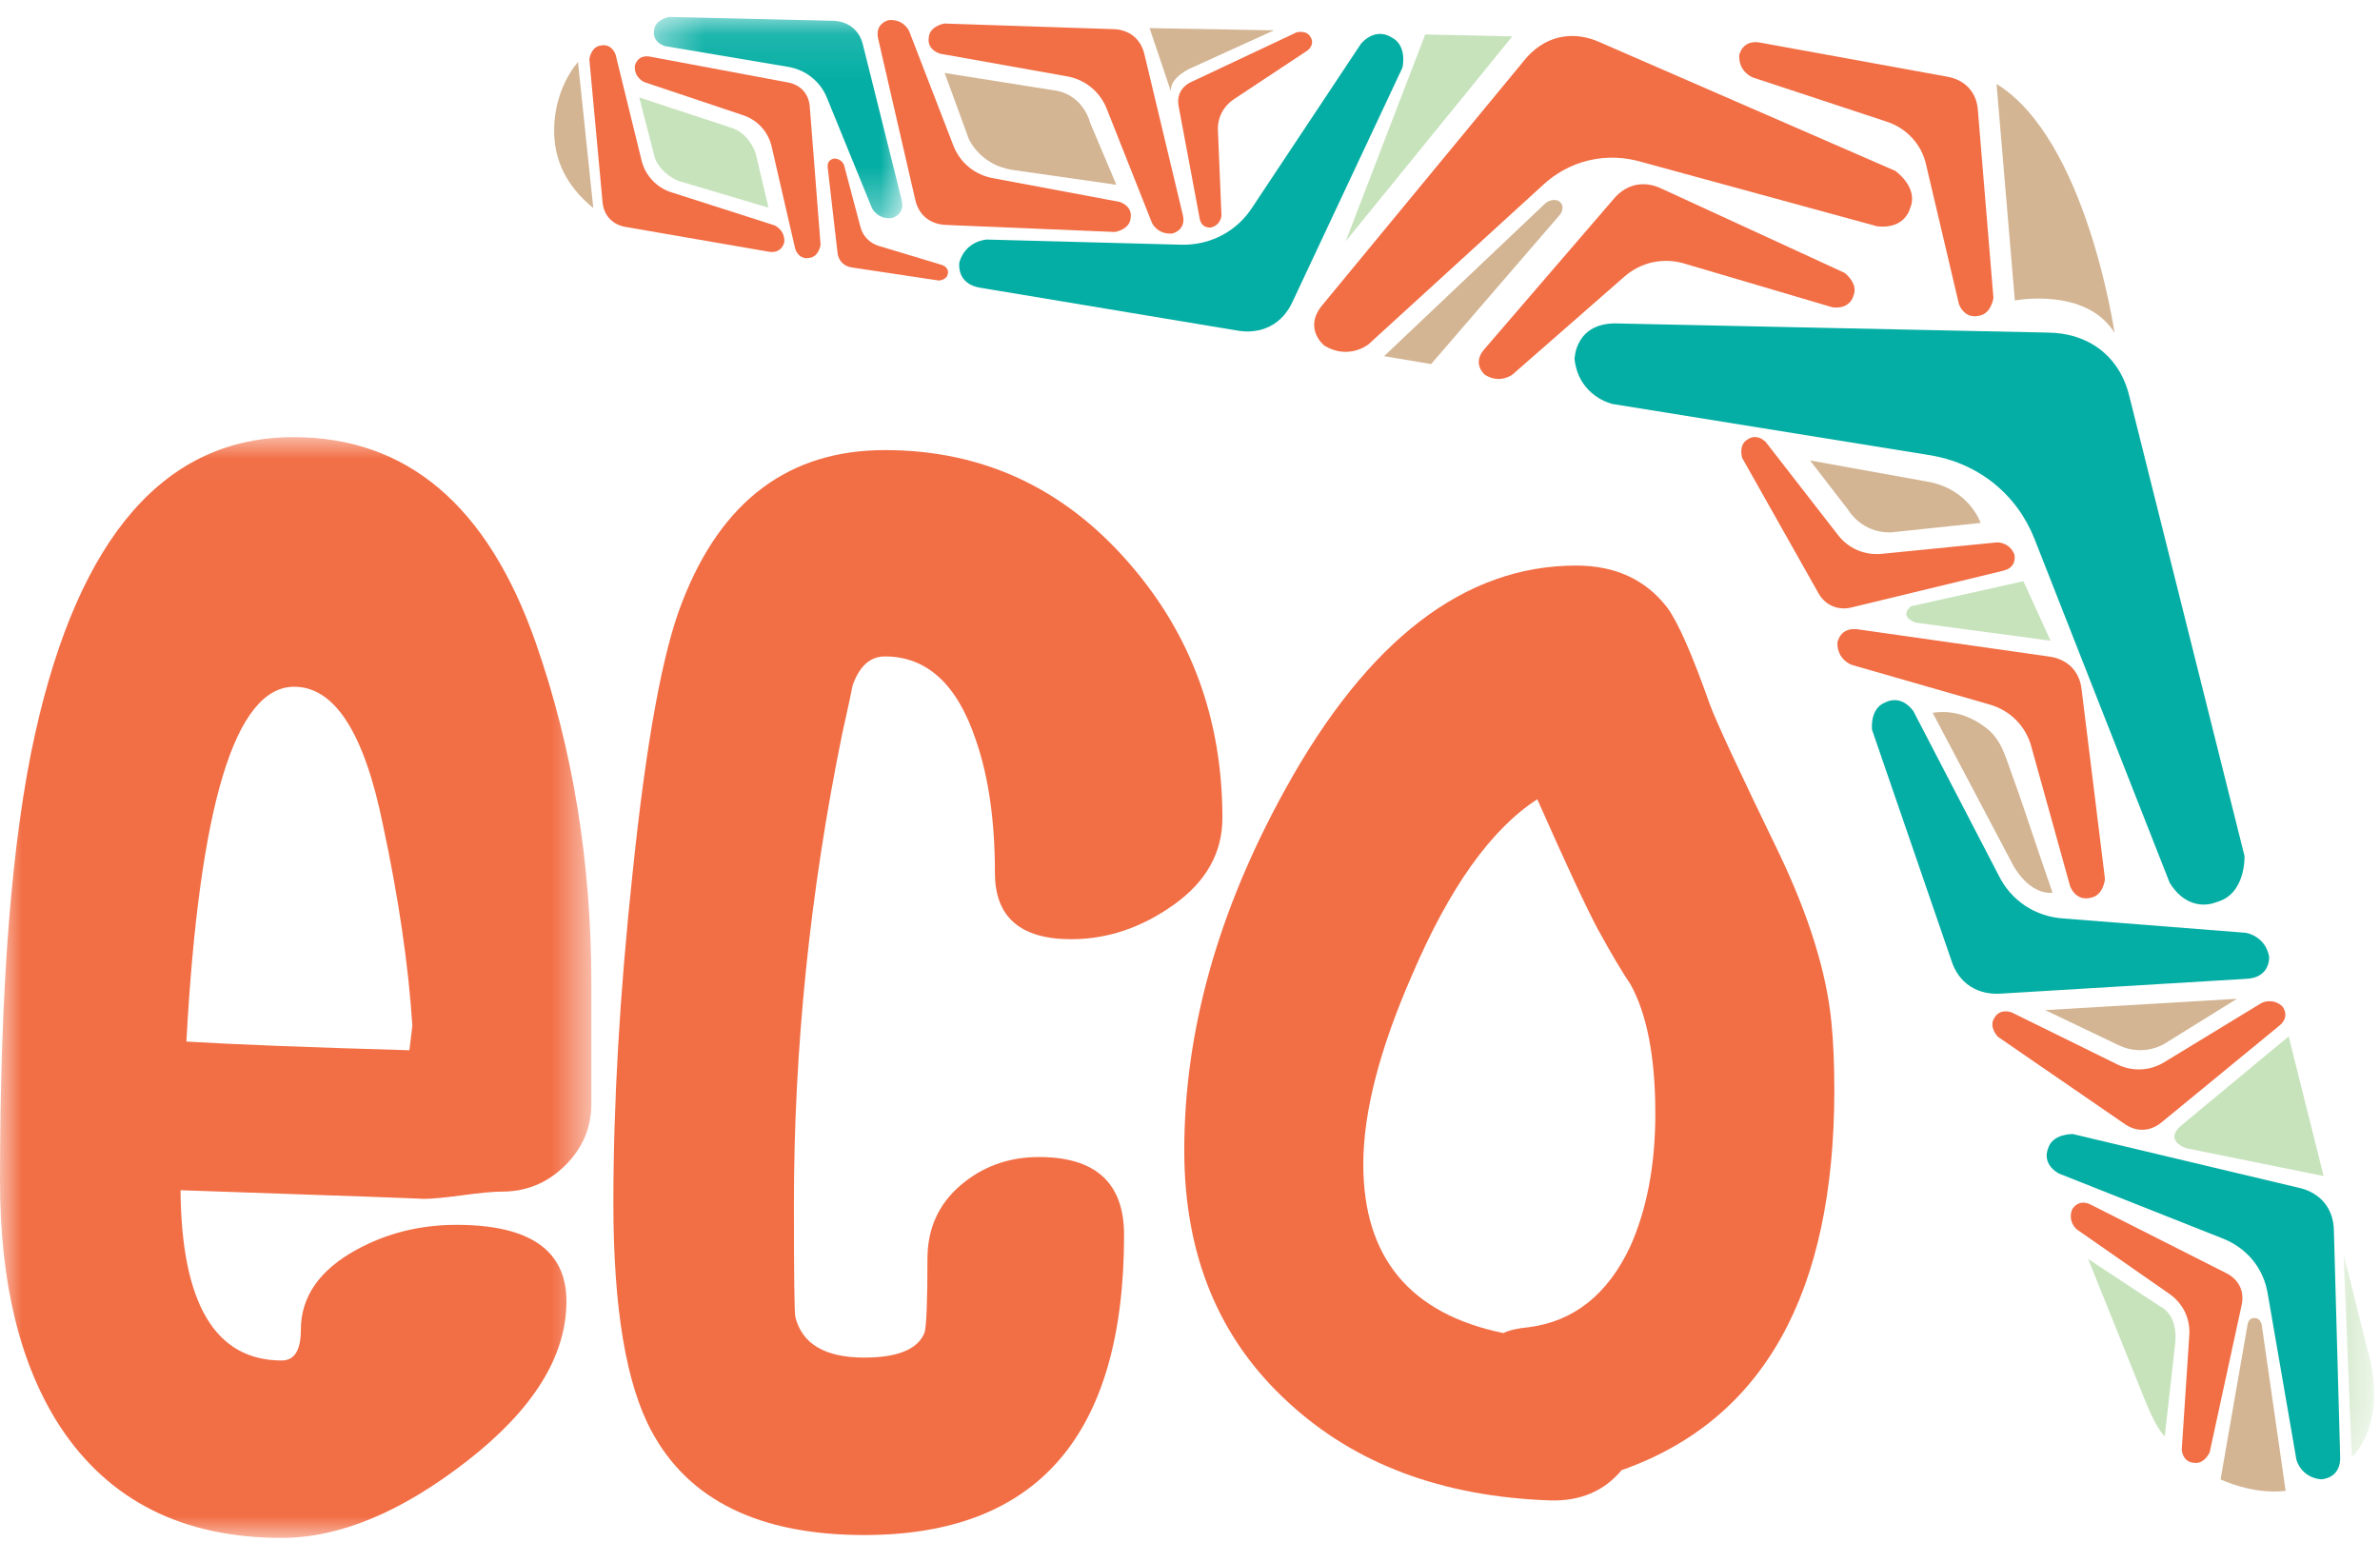 <?xml version="1.0" encoding="UTF-8" standalone="no"?>
<svg width="54px" height="35px" viewBox="0 0 54 35" version="1.1" xmlns="http://www.w3.org/2000/svg" xmlns:xlink="http://www.w3.org/1999/xlink">
    <!-- Generator: Sketch 3.8.3 (29802) - http://www.bohemiancoding.com/sketch -->
    <title>logo-eco-topbar-alt</title>
    <desc>Created with Sketch.</desc>
    <defs>
        <polygon id="path-1" points="7.82340312e-05 25 13.418 25 13.418 0.021 7.82340312e-05 0.021"></polygon>
        <polygon id="path-3" points="6 0.101 0.362 0.101 0.362 4.668 6 4.668 6 0.101"></polygon>
        <polygon id="path-5" points="1.058 4.711 1.058 0.092 0.365 0.092 0.365 4.711 1.058 4.711"></polygon>
    </defs>
    <g id="Welcome" stroke="none" stroke-width="1" fill="none" fill-rule="evenodd">
        <g id="Desktop-HD" transform="translate(-384, -13)">
            <g id="logo-eco-topbar-alt" transform="translate(384, 13)">
                <g id="Group-3" transform="translate(0, 9.899)">
                    <mask id="mask-2" fill="white">
                        <use xlink:href="#path-1"></use>
                    </mask>
                    <g id="Clip-2"></g>
                    <path d="M9.356,13.376 C9.267,11.996 9.043,10.472 8.686,8.807 C8.262,6.725 7.591,5.685 6.675,5.685 C5.334,5.685 4.519,8.369 4.229,13.737 C5.323,13.803 7.01,13.869 9.289,13.934 L9.356,13.376 Z M13.418,15.142 C13.418,15.689 13.219,16.159 12.819,16.552 C12.419,16.946 11.942,17.142 11.387,17.142 C11.188,17.142 10.888,17.17 10.489,17.225 C10.089,17.279 9.789,17.307 9.589,17.307 C9.789,17.307 7.958,17.241 4.096,17.11 C4.117,19.685 4.883,20.974 6.393,20.974 C6.681,20.974 6.826,20.742 6.826,20.279 C6.826,19.529 7.247,18.922 8.091,18.459 C8.779,18.084 9.534,17.896 10.355,17.896 C12.02,17.896 12.852,18.474 12.852,19.631 C12.852,20.875 12.103,22.081 10.605,23.249 C9.107,24.416 7.702,25 6.393,25 C4.15,25 2.475,24.159 1.365,22.476 C0.455,21.078 7.82340312e-05,19.22 7.82340312e-05,16.903 C7.82340312e-05,12.51 0.266,9.123 0.799,6.741 C1.798,2.261 3.751,0.021 6.659,0.021 C9.234,0.021 11.065,1.573 12.153,4.679 C12.996,7.084 13.418,9.675 13.418,12.452 L13.418,15.142 Z" id="Fill-1" fill="#F26E45" mask="url(#mask-2)"></path>
                </g>
                <path d="M27.735,18.563 C27.735,19.349 27.369,20.004 26.637,20.527 C25.904,21.051 25.127,21.313 24.306,21.313 C23.151,21.313 22.574,20.811 22.574,19.807 C22.574,18.628 22.43,17.625 22.142,16.795 C21.72,15.529 21.031,14.896 20.077,14.896 C19.744,14.896 19.5,15.115 19.345,15.553 C19.322,15.684 19.245,16.044 19.112,16.635 C18.379,20.222 18.013,23.787 18.013,27.33 C18.013,28.948 18.024,29.801 18.046,29.888 C18.201,30.501 18.723,30.807 19.611,30.807 C20.365,30.807 20.821,30.621 20.976,30.246 C21.021,30.093 21.043,29.532 21.043,28.564 C21.043,27.883 21.292,27.328 21.792,26.899 C22.291,26.471 22.885,26.256 23.573,26.256 C24.861,26.256 25.504,26.846 25.504,28.024 C25.504,32.564 23.54,34.834 19.611,34.834 C17.236,34.834 15.626,34.048 14.783,32.477 C14.206,31.408 13.917,29.683 13.917,27.304 C13.917,25.034 14.062,22.546 14.35,19.84 C14.661,16.828 15.038,14.765 15.482,13.652 C16.37,11.361 17.902,10.214 20.077,10.214 C22.297,10.214 24.15,11.077 25.637,12.801 C27.036,14.416 27.735,16.337 27.735,18.563" id="Fill-4" fill="#F26E45"></path>
                <path d="M37.558,25.274 C37.558,23.987 37.368,23.005 36.989,22.328 C36.81,22.066 36.564,21.652 36.252,21.084 C35.985,20.582 35.527,19.6 34.88,18.137 C33.832,18.814 32.883,20.146 32.036,22.131 C31.3,23.812 30.932,25.242 30.932,26.42 C30.932,28.537 31.991,29.814 34.111,30.251 C34.244,30.185 34.434,30.142 34.679,30.119 C35.705,29.989 36.476,29.378 36.989,28.286 C37.368,27.435 37.558,26.431 37.558,25.274 M41.619,24.732 C41.619,29.352 40.01,32.229 36.792,33.362 C36.392,33.841 35.848,34.07 35.16,34.048 C32.718,33.961 30.743,33.22 29.233,31.826 C27.657,30.387 26.87,28.481 26.87,26.105 C26.87,23.403 27.635,20.668 29.167,17.901 C31.032,14.523 33.229,12.834 35.76,12.834 C36.647,12.834 37.335,13.15 37.824,13.782 C38.068,14.109 38.39,14.839 38.79,15.972 C38.923,16.342 39.444,17.465 40.354,19.339 C41.042,20.777 41.442,22.063 41.553,23.196 C41.598,23.654 41.619,24.166 41.619,24.732" id="Fill-6" fill="#F26E45"></path>
                <g id="Group-10" transform="translate(14.473, 0.284)">
                    <mask id="mask-4" fill="white">
                        <use xlink:href="#path-3"></use>
                    </mask>
                    <g id="Clip-9"></g>
                    <path d="M5.109,0.743 C5.071,0.577 4.99,0.436 4.862,0.336 C4.735,0.235 4.577,0.188 4.405,0.187 L0.705,0.1 C0.705,0.1 0.376,0.158 0.366,0.417 C0.366,0.417 0.309,0.659 0.617,0.763 L3.384,1.229 C3.584,1.259 3.775,1.337 3.939,1.467 C4.103,1.596 4.222,1.763 4.295,1.949 L5.311,4.439 C5.311,4.439 5.435,4.7 5.761,4.665 C5.761,4.665 6.081,4.592 5.98,4.235 L5.109,0.743 Z" id="Fill-8" fill="#05AEA4" mask="url(#mask-4)"></path>
                </g>
                <path d="M19.002,5.728 C19.011,5.818 19.044,5.899 19.105,5.961 C19.166,6.023 19.246,6.059 19.338,6.071 L21.301,6.366 C21.301,6.366 21.479,6.357 21.503,6.22 C21.503,6.22 21.55,6.095 21.393,6.019 L19.954,5.585 C19.85,5.556 19.753,5.502 19.675,5.421 C19.597,5.341 19.545,5.245 19.52,5.141 L19.151,3.748 C19.151,3.748 19.104,3.601 18.928,3.598 C18.928,3.598 18.752,3.615 18.781,3.812 L19.002,5.728 Z" id="Fill-11" fill="#F26E45"></path>
                <path d="M28.053,7.498 C28.325,7.548 28.588,7.52 28.82,7.401 C29.051,7.281 29.222,7.082 29.333,6.834 L31.82,1.535 C31.82,1.535 31.943,1.023 31.562,0.843 C31.562,0.843 31.235,0.606 30.885,0.984 L28.424,4.69 C28.253,4.961 28.014,5.188 27.716,5.344 C27.417,5.499 27.092,5.565 26.766,5.552 L22.393,5.436 C22.393,5.436 21.923,5.451 21.769,5.943 C21.769,5.943 21.672,6.453 22.271,6.535 L28.053,7.498 Z" id="Fill-13" fill="#05AEA4"></path>
                <path d="M20.763,4.519 C20.799,4.69 20.88,4.838 21.009,4.944 C21.139,5.049 21.3,5.101 21.478,5.105 L25.297,5.264 C25.297,5.264 25.637,5.211 25.653,4.943 C25.653,4.943 25.717,4.694 25.401,4.581 L22.554,4.048 C22.348,4.014 22.152,3.93 21.985,3.794 C21.817,3.656 21.698,3.482 21.625,3.288 L20.625,0.699 C20.625,0.699 20.501,0.427 20.165,0.457 C20.165,0.457 19.832,0.526 19.929,0.897 L20.763,4.519 Z" id="Fill-15" fill="#F26E45"></path>
                <path d="M25.968,1.241 C25.93,1.07 25.846,0.923 25.717,0.818 C25.586,0.714 25.424,0.663 25.246,0.661 L21.426,0.534 C21.426,0.534 21.086,0.591 21.073,0.858 C21.073,0.858 21.011,1.108 21.328,1.218 L24.18,1.727 C24.386,1.759 24.584,1.842 24.751,1.977 C24.92,2.113 25.041,2.286 25.115,2.479 L26.138,5.06 C26.138,5.06 26.264,5.33 26.6,5.298 C26.6,5.298 26.933,5.226 26.832,4.856 L25.968,1.241 Z" id="Fill-17" fill="#F26E45"></path>
                <path d="M34.58,1.375 C34.79,1.111 35.058,0.926 35.37,0.851 C35.684,0.778 36.007,0.824 36.315,0.966 L43.003,3.878 C43.003,3.878 43.541,4.254 43.338,4.725 C43.338,4.725 43.232,5.206 42.594,5.136 L37.248,3.676 C36.865,3.563 36.456,3.544 36.052,3.638 C35.647,3.734 35.291,3.933 35,4.206 L31.05,7.813 C31.05,7.813 30.603,8.177 30.052,7.845 C30.052,7.845 29.54,7.45 30.027,6.894 L34.58,1.375 Z" id="Fill-19" fill="#F26E45"></path>
                <path d="M46.45,7.547 C46.908,7.55 47.328,7.677 47.666,7.942 C48.004,8.209 48.221,8.584 48.321,9.023 L50.926,19.424 C50.926,19.424 50.963,20.296 50.287,20.472 C50.287,20.472 49.681,20.757 49.228,20.033 L46.162,12.232 C45.968,11.739 45.653,11.296 45.217,10.951 C44.779,10.606 44.27,10.4 43.736,10.321 L36.583,9.167 C36.583,9.167 35.821,9 35.725,8.151 C35.725,8.151 35.731,7.291 36.732,7.341 L46.45,7.547 Z" id="Fill-21" fill="#05AEA4"></path>
                <path d="M36.612,4.516 C36.747,4.353 36.917,4.241 37.114,4.198 C37.311,4.157 37.512,4.19 37.703,4.282 L41.85,6.191 C41.85,6.191 42.181,6.433 42.048,6.725 C42.048,6.725 41.975,7.024 41.576,6.973 L38.251,5.991 C38.014,5.915 37.758,5.897 37.503,5.951 C37.249,6.005 37.023,6.126 36.838,6.293 L34.317,8.499 C34.317,8.499 34.033,8.721 33.693,8.506 C33.693,8.506 33.378,8.252 33.69,7.911 L36.612,4.516 Z" id="Fill-23" fill="#F26E45"></path>
                <path d="M26.744,2.42 C26.72,2.301 26.731,2.186 26.783,2.084 C26.837,1.982 26.925,1.906 27.037,1.856 L29.421,0.733 C29.421,0.733 29.651,0.676 29.735,0.842 C29.735,0.842 29.845,0.983 29.676,1.139 L28.013,2.24 C27.892,2.317 27.791,2.423 27.722,2.554 C27.653,2.686 27.626,2.828 27.634,2.971 L27.714,4.885 C27.714,4.885 27.711,5.091 27.488,5.161 C27.488,5.161 27.258,5.207 27.217,4.945 L26.744,2.42 Z" id="Fill-25" fill="#F26E45"></path>
                <path d="M50.496,28.883 C50.641,28.953 50.754,29.056 50.82,29.192 C50.884,29.327 50.894,29.478 50.857,29.632 L50.135,32.958 C50.135,32.958 50.01,33.24 49.769,33.193 C49.769,33.193 49.532,33.192 49.502,32.894 L49.672,30.32 C49.687,30.134 49.658,29.948 49.574,29.772 C49.489,29.597 49.361,29.455 49.204,29.349 L47.123,27.9 C47.123,27.9 46.909,27.732 47.013,27.45 C47.013,27.45 47.148,27.178 47.457,27.346 L50.496,28.883 Z" id="Fill-27" fill="#F26E45"></path>
                <path d="M49.05,25.464 C48.926,25.568 48.783,25.631 48.629,25.637 C48.475,25.644 48.328,25.593 48.197,25.499 L45.329,23.526 C45.329,23.526 45.112,23.301 45.252,23.098 C45.252,23.098 45.346,22.882 45.639,22.972 L48.013,24.141 C48.182,24.229 48.372,24.275 48.571,24.267 C48.77,24.26 48.956,24.198 49.118,24.096 L51.311,22.761 C51.311,22.761 51.555,22.63 51.782,22.835 C51.782,22.835 51.985,23.067 51.704,23.285 L49.05,25.464 Z" id="Fill-29" fill="#F26E45"></path>
                <path d="M46.481,14.897 C46.684,14.922 46.863,15.002 47,15.137 C47.134,15.274 47.21,15.452 47.23,15.651 L47.76,19.945 C47.76,19.945 47.729,20.334 47.419,20.375 C47.419,20.375 47.133,20.47 46.973,20.124 L46.094,16.961 C46.035,16.731 45.92,16.518 45.745,16.341 C45.571,16.165 45.356,16.046 45.124,15.982 L42.013,15.087 C42.013,15.087 41.684,14.973 41.689,14.59 C41.689,14.59 41.738,14.209 42.18,14.285 L46.481,14.897 Z" id="Fill-31" fill="#F26E45"></path>
                <path d="M42.036,13.778 C41.877,13.82 41.718,13.815 41.576,13.754 C41.433,13.692 41.322,13.582 41.246,13.438 L39.53,10.395 C39.53,10.395 39.433,10.096 39.652,9.972 C39.652,9.972 39.836,9.818 40.061,10.028 L41.69,12.125 C41.804,12.278 41.957,12.403 42.14,12.483 C42.325,12.562 42.522,12.588 42.715,12.566 L45.309,12.308 C45.309,12.308 45.59,12.296 45.704,12.582 C45.704,12.582 45.784,12.882 45.431,12.956 L42.036,13.778 Z" id="Fill-33" fill="#F26E45"></path>
                <path d="M44.169,1.738 C44.369,1.771 44.542,1.856 44.67,1.995 C44.798,2.134 44.865,2.312 44.877,2.51 L45.229,6.758 C45.229,6.758 45.183,7.14 44.876,7.169 C44.876,7.169 44.592,7.25 44.447,6.904 L43.706,3.756 C43.658,3.527 43.553,3.313 43.387,3.133 C43.222,2.952 43.016,2.826 42.79,2.755 L39.762,1.755 C39.762,1.755 39.443,1.629 39.462,1.253 C39.462,1.253 39.527,0.879 39.959,0.971 L44.169,1.738 Z" id="Fill-35" fill="#F26E45"></path>
                <path d="M45.411,22.547 C45.149,22.567 44.904,22.514 44.698,22.379 C44.494,22.244 44.352,22.04 44.275,21.795 L42.475,16.561 C42.475,16.561 42.413,16.067 42.789,15.934 C42.789,15.934 43.121,15.744 43.412,16.136 L45.349,19.867 C45.483,20.139 45.684,20.377 45.948,20.553 C46.214,20.729 46.513,20.823 46.822,20.843 L50.949,21.167 C50.949,21.167 51.39,21.226 51.485,21.706 C51.485,21.706 51.523,22.196 50.952,22.213 L45.411,22.547 Z" id="Fill-37" fill="#05AEA4"></path>
                <path d="M52.954,27.93 C52.951,27.689 52.881,27.468 52.736,27.291 C52.589,27.115 52.385,27.002 52.146,26.951 L47.033,25.735 C47.033,25.735 46.561,25.718 46.466,26.073 C46.466,26.073 46.313,26.394 46.708,26.628 L50.407,28.095 C50.676,28.197 50.918,28.361 51.107,28.588 C51.296,28.818 51.409,29.084 51.454,29.365 L52.103,33.122 C52.103,33.122 52.196,33.522 52.659,33.57 C52.659,33.57 53.126,33.564 53.096,33.039 L52.954,27.93 Z" id="Fill-39" fill="#05AEA4"></path>
                <path d="M14.215,5.153 C14.063,5.131 13.931,5.068 13.832,4.963 C13.733,4.858 13.682,4.723 13.67,4.573 L13.372,1.347 C13.372,1.347 13.405,1.056 13.639,1.032 C13.639,1.032 13.853,0.969 13.965,1.231 L14.551,3.618 C14.589,3.791 14.672,3.953 14.799,4.089 C14.925,4.226 15.083,4.32 15.255,4.371 L17.565,5.111 C17.565,5.111 17.808,5.203 17.796,5.489 C17.796,5.489 17.749,5.775 17.421,5.708 L14.215,5.153 Z" id="Fill-41" fill="#F26E45"></path>
                <path d="M17.857,1.867 C18.003,1.891 18.13,1.952 18.224,2.055 C18.317,2.159 18.365,2.289 18.374,2.434 L18.618,5.553 C18.618,5.553 18.583,5.832 18.358,5.853 C18.358,5.853 18.148,5.912 18.045,5.657 L17.512,3.344 C17.476,3.177 17.4,3.019 17.279,2.886 C17.158,2.753 17.006,2.66 16.841,2.608 L14.622,1.864 C14.622,1.864 14.388,1.772 14.404,1.495 C14.404,1.495 14.453,1.221 14.769,1.289 L17.857,1.867 Z" id="Fill-43" fill="#F26E45"></path>
                <path d="M45.3,1.905 L45.715,6.819 C45.715,6.819 47.322,6.505 47.977,7.552 C47.977,7.552 47.341,3.16 45.3,1.905" id="Fill-45" fill="#D3B593"></path>
                <g id="Group-49" transform="translate(52.808, 28.361)">
                    <mask id="mask-6" fill="white">
                        <use xlink:href="#path-5"></use>
                    </mask>
                    <g id="Clip-48"></g>
                    <path d="M0.553,4.711 L0.365,0.092 L0.921,2.318 C0.921,2.318 1.405,3.793 0.553,4.711" id="Fill-47" fill="#C7E3BC" mask="url(#mask-6)"></path>
                </g>
                <path d="M47.378,28.569 L48.668,31.775 C48.668,31.775 48.927,32.436 49.117,32.591 L49.348,30.524 C49.348,30.524 49.466,29.868 48.999,29.638 L47.378,28.569 Z" id="Fill-50" fill="#C7E3BC"></path>
                <path d="M50.383,33.571 C50.383,33.571 51.101,33.922 51.859,33.832 L51.317,30.067 C51.317,30.067 51.283,29.906 51.17,29.913 C51.17,29.913 51.021,29.873 50.992,30.075 L50.383,33.571 Z" id="Fill-52" fill="#D3B593"></path>
                <path d="M51.928,23.518 L52.721,26.688 L49.61,26.058 C49.61,26.058 49.042,25.886 49.538,25.501 L51.928,23.518 Z" id="Fill-54" fill="#C7E3BC"></path>
                <path d="M21.434,1.656 L21.977,3.143 C21.977,3.143 22.228,3.754 22.998,3.86 L25.329,4.193 L24.735,2.788 C24.735,2.788 24.604,2.205 24.007,2.065 L21.434,1.656 Z" id="Fill-56" fill="#D3B593"></path>
                <path d="M26.083,0.638 L28.906,0.688 L27.033,1.54 C27.033,1.54 26.538,1.744 26.567,2.075 L26.083,0.638 Z" id="Fill-58" fill="#D3B593"></path>
                <polygon id="Fill-60" fill="#C7E3BC" points="30.532 5.476 32.337 0.782 34.312 0.826"></polygon>
                <path d="M13.461,4.721 L13.114,1.408 C13.114,1.408 12.521,2.041 12.577,3.097 C12.606,3.623 12.821,4.201 13.461,4.721" id="Fill-62" fill="#D3B593"></path>
                <path d="M14.504,2.211 L14.854,3.569 C14.854,3.569 14.938,3.896 15.378,4.101 L17.437,4.713 L17.145,3.48 C17.145,3.48 17.001,3.003 16.553,2.887 L14.504,2.211 Z" id="Fill-64" fill="#C7E3BC"></path>
                <path d="M31.404,8.082 L32.47,8.262 L35.407,4.856 C35.407,4.856 35.528,4.682 35.378,4.57 C35.329,4.534 35.207,4.508 35.071,4.606 L31.404,8.082 Z" id="Fill-66" fill="#D3B593"></path>
                <path d="M41.068,10.449 L41.937,11.574 C41.937,11.574 42.227,12.094 42.901,12.082 L44.938,11.866 C44.938,11.866 44.687,11.115 43.769,10.936 L41.068,10.449 Z" id="Fill-68" fill="#D3B593"></path>
                <path d="M43.85,16.175 L45.678,19.638 C45.678,19.638 46.028,20.307 46.57,20.258 C46.458,19.93 46.346,19.602 46.233,19.273 C46.037,18.701 45.852,18.122 45.642,17.554 C45.496,17.159 45.412,16.786 45.06,16.516 C44.705,16.243 44.305,16.108 43.85,16.175" id="Fill-70" fill="#D3B593"></path>
                <path d="M46.404,22.922 L50.754,22.665 L49.114,23.683 C49.114,23.683 48.639,23.992 48.071,23.719 L46.404,22.922 Z" id="Fill-72" fill="#D3B593"></path>
                <path d="M43.46,14.129 L46.526,14.54 L45.909,13.189 L43.36,13.757 C43.36,13.757 43.061,13.973 43.46,14.129" id="Fill-74" fill="#C7E3BC"></path>
            </g>
        </g>
    </g>
</svg>